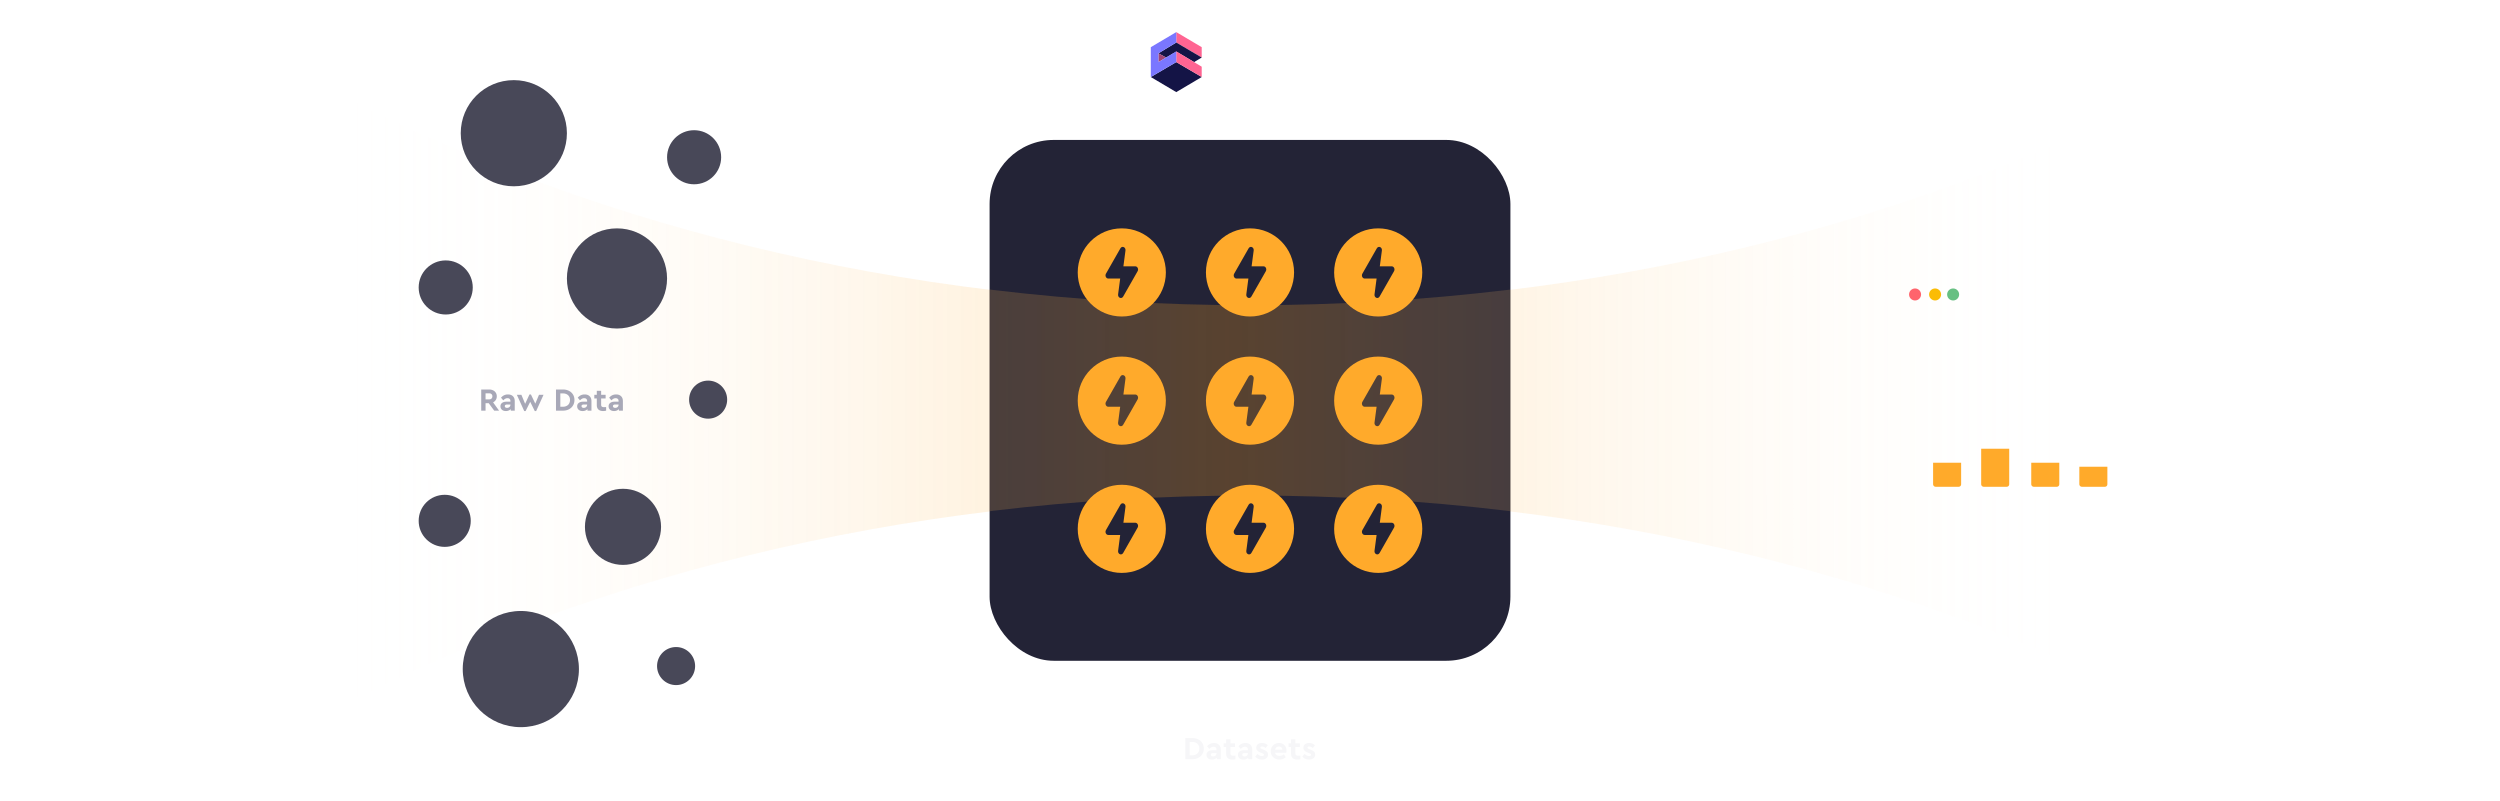 <svg xmlns="http://www.w3.org/2000/svg" width="1248" height="400" fill="none"><path fill="url(#a)" fill-rule="evenodd" d="M1092 40.152C960.177 110.87 798.587 152.501 624 152.501S287.823 110.87 156 40.152V359.85c131.823-70.717 293.413-112.349 468-112.349s336.177 41.632 468 112.349V40.152Z" clip-rule="evenodd" opacity=".3"/><circle cx="222" cy="260.002" r="13" fill="#484858"/><circle cx="256.5" cy="66.5" r="26.5" fill="#484858"/><circle cx="353.5" cy="199.5" r="9.5" fill="#484858"/><circle cx="222.5" cy="143.5" r="13.5" fill="#484858"/><g filter="url(#b)"><circle cx="311" cy="263" r="19" fill="#484858"/></g><circle cx="337.5" cy="332.5" r="9.5" fill="#484858"/><circle cx="260" cy="334" r="29" fill="#484858"/><circle cx="346.5" cy="78.5" r="13.5" fill="#484858"/><g filter="url(#c)"><circle cx="308" cy="139" r="25" fill="#484858"/></g><rect width="260" height="260" x="494" y="69.859" fill="#232336" rx="32"/><mask id="d" width="260" height="261" x="494" y="69" maskUnits="userSpaceOnUse" style="mask-type:alpha"><rect width="260" height="260" x="494" y="69.859" fill="#232336" rx="32"/></mask><g filter="url(#e)" mask="url(#d)" opacity=".3"><path fill="url(#f)" fill-rule="evenodd" d="M1092 40.016c-131.823 70.717-293.413 112.349-468 112.349s-336.177-41.632-468-112.35v319.698c131.823-70.717 293.413-112.348 468-112.348s336.177 41.631 468 112.348V40.016Z" clip-rule="evenodd"/></g><path fill="#A8A8B7" d="m246.706 205-2.736-3.728h-1.584V205h-2.16v-10.56h3.968c.736 0 1.392.144 1.968.432a3.123 3.123 0 0 1 1.344 1.2c.33.512.496 1.104.496 1.776 0 .672-.166 1.269-.496 1.792a3.34 3.34 0 0 1-1.36 1.216l2.992 4.144h-2.432Zm-4.32-5.632h1.808c.501 0 .89-.139 1.168-.416.288-.277.432-.645.432-1.104 0-.448-.144-.811-.432-1.088-.288-.277-.678-.416-1.168-.416h-1.808v3.024Zm11.182-2.464c1.035 0 1.856.293 2.464.88.619.576.928 1.413.928 2.512V205h-1.984v-.768c-.288.299-.64.533-1.056.704a3.467 3.467 0 0 1-1.36.256c-.843 0-1.509-.219-2-.656-.491-.448-.736-1.019-.736-1.712 0-.715.267-1.275.8-1.68.544-.416 1.275-.624 2.192-.624h1.984v-.352c0-.437-.128-.779-.384-1.024-.245-.245-.608-.368-1.088-.368-.405 0-.768.091-1.088.272-.32.171-.656.443-1.008.816l-1.12-1.328c.917-1.088 2.069-1.632 3.456-1.632Zm-.432 6.704c.469 0 .864-.144 1.184-.432.32-.299.48-.677.48-1.136v-.096h-1.696c-.352 0-.624.069-.816.208-.192.128-.288.325-.288.592 0 .267.101.48.304.64.213.149.491.224.832.224Zm18.198-6.528-3.68 8.112h-.704l-2.272-4.608-2.288 4.608h-.704l-3.68-8.112h2.272l1.872 4.512 2.16-4.688h.72l2.192 4.592 1.84-4.416h2.272Zm6.219-2.64h3.456c1.12 0 2.118.219 2.992.656.875.437 1.552 1.051 2.032 1.84.491.789.736 1.707.736 2.752 0 1.024-.245 1.941-.736 2.752-.48.8-1.157 1.429-2.032 1.888-.874.448-1.872.672-2.992.672h-3.456v-10.56Zm3.44 8.608c.704 0 1.323-.139 1.856-.416a2.94 2.94 0 0 0 1.248-1.168c.299-.512.448-1.104.448-1.776 0-1.024-.325-1.829-.976-2.416-.64-.587-1.498-.88-2.576-.88h-1.28v6.656h1.28Zm10.871-6.144c1.035 0 1.856.293 2.464.88.619.576.928 1.413.928 2.512V205h-1.984v-.768c-.288.299-.64.533-1.056.704a3.467 3.467 0 0 1-1.36.256c-.843 0-1.509-.219-2-.656-.491-.448-.736-1.019-.736-1.712 0-.715.267-1.275.8-1.68.544-.416 1.275-.624 2.192-.624h1.984v-.352c0-.437-.128-.779-.384-1.024-.245-.245-.608-.368-1.088-.368-.405 0-.768.091-1.088.272-.32.171-.656.443-1.008.816l-1.12-1.328c.917-1.088 2.069-1.632 3.456-1.632Zm-.432 6.704c.469 0 .864-.144 1.184-.432.32-.299.48-.677.48-1.136v-.096H291.4c-.352 0-.624.069-.816.208-.192.128-.288.325-.288.592 0 .267.101.48.304.64.213.149.491.224.832.224Zm11.151-.416V205a6.127 6.127 0 0 1-1.488.192c-1.003 0-1.781-.245-2.336-.736-.555-.501-.832-1.248-.832-2.24v-3.312h-1.248v-1.824h1.248v-2h2.16v2h2.24v1.824h-2.24v3.12c0 .448.117.768.352.96.235.181.608.272 1.12.272.128 0 .469-.021 1.024-.064Zm4.976-6.288c1.035 0 1.856.293 2.464.88.619.576.928 1.413.928 2.512V205h-1.984v-.768c-.288.299-.64.533-1.056.704a3.467 3.467 0 0 1-1.36.256c-.843 0-1.509-.219-2-.656-.491-.448-.736-1.019-.736-1.712 0-.715.267-1.275.8-1.68.544-.416 1.275-.624 2.192-.624h1.984v-.352c0-.437-.128-.779-.384-1.024-.245-.245-.608-.368-1.088-.368-.405 0-.768.091-1.088.272-.32.171-.656.443-1.008.816l-1.12-1.328c.917-1.088 2.069-1.632 3.456-1.632Zm-.432 6.704c.469 0 .864-.144 1.184-.432.32-.299.48-.677.48-1.136v-.096h-1.696c-.352 0-.624.069-.816.208-.192.128-.288.325-.288.592 0 .267.101.48.304.64.213.149.491.224.832.224Z"/><path fill="#FFAA2B" fill-rule="evenodd" d="M624 157.999c12.15 0 22-9.85 22-22 0-12.151-9.85-22-22-22s-22 9.849-22 22c0 12.15 9.85 22 22 22Zm-7.905-21.379 7.212-12.655c.811-1.423 2.754-.585 2.533 1.093l-1.037 7.89h5.937c1.1 0 1.762 1.387 1.163 2.437l-7.212 12.654c-.811 1.424-2.754.586-2.533-1.092l1.037-7.89h-5.937c-1.1 0-1.762-1.387-1.163-2.437ZM624 221.999c12.15 0 22-9.85 22-22 0-12.151-9.85-22-22-22s-22 9.849-22 22c0 12.15 9.85 22 22 22Zm-7.905-21.379 7.212-12.655c.811-1.423 2.754-.585 2.533 1.093l-1.037 7.89h5.937c1.1 0 1.762 1.387 1.163 2.437l-7.212 12.654c-.811 1.424-2.754.586-2.533-1.092l1.037-7.89h-5.937c-1.1 0-1.762-1.387-1.163-2.437ZM688 157.999c12.15 0 22-9.85 22-22 0-12.151-9.85-22-22-22s-22 9.849-22 22c0 12.15 9.85 22 22 22Zm-7.905-21.379 7.212-12.655c.811-1.423 2.754-.585 2.533 1.093l-1.037 7.89h5.937c1.1 0 1.762 1.387 1.163 2.437l-7.212 12.654c-.811 1.424-2.754.586-2.533-1.092l1.037-7.89h-5.937c-1.1 0-1.762-1.387-1.163-2.437ZM688 221.999c12.15 0 22-9.85 22-22 0-12.151-9.85-22-22-22s-22 9.849-22 22c0 12.15 9.85 22 22 22Zm-7.905-21.379 7.212-12.655c.811-1.423 2.754-.585 2.533 1.093l-1.037 7.89h5.937c1.1 0 1.762 1.387 1.163 2.437l-7.212 12.654c-.811 1.424-2.754.586-2.533-1.092l1.037-7.89h-5.937c-1.1 0-1.762-1.387-1.163-2.437ZM560 157.999c12.15 0 22-9.85 22-22 0-12.151-9.85-22-22-22s-22 9.849-22 22c0 12.15 9.85 22 22 22Zm-7.905-21.379 7.212-12.655c.811-1.423 2.754-.585 2.533 1.093l-1.037 7.89h5.937c1.1 0 1.762 1.387 1.163 2.437l-7.212 12.654c-.811 1.424-2.754.586-2.533-1.092l1.037-7.89h-5.937c-1.1 0-1.762-1.387-1.163-2.437ZM560 221.999c12.15 0 22-9.85 22-22 0-12.151-9.85-22-22-22s-22 9.849-22 22c0 12.15 9.85 22 22 22Zm-7.905-21.379 7.212-12.655c.811-1.423 2.754-.585 2.533 1.093l-1.037 7.89h5.937c1.1 0 1.762 1.387 1.163 2.437l-7.212 12.654c-.811 1.424-2.754.586-2.533-1.092l1.037-7.89h-5.937c-1.1 0-1.762-1.387-1.163-2.437ZM624 285.999c12.15 0 22-9.85 22-22 0-12.151-9.85-22-22-22s-22 9.849-22 22c0 12.15 9.85 22 22 22Zm-7.905-21.379 7.212-12.655c.811-1.423 2.754-.585 2.533 1.093l-1.037 7.89h5.937c1.1 0 1.762 1.387 1.163 2.437l-7.212 12.654c-.811 1.424-2.754.586-2.533-1.092l1.037-7.89h-5.937c-1.1 0-1.762-1.387-1.163-2.437ZM688 285.999c12.15 0 22-9.85 22-22 0-12.151-9.85-22-22-22s-22 9.849-22 22c0 12.15 9.85 22 22 22Zm-7.905-21.379 7.212-12.655c.811-1.423 2.754-.585 2.533 1.093l-1.037 7.89h5.937c1.1 0 1.762 1.387 1.163 2.437l-7.212 12.654c-.811 1.424-2.754.586-2.533-1.092l1.037-7.89h-5.937c-1.1 0-1.762-1.387-1.163-2.437ZM560 285.999c12.15 0 22-9.85 22-22 0-12.151-9.85-22-22-22s-22 9.849-22 22c0 12.15 9.85 22 22 22Zm-7.905-21.379 7.212-12.655c.811-1.423 2.754-.585 2.533 1.093l-1.037 7.89h5.937c1.1 0 1.762 1.387 1.163 2.437l-7.212 12.654c-.811 1.424-2.754.586-2.533-1.092l1.037-7.89h-5.937c-1.1 0-1.762-1.387-1.163-2.437Z" clip-rule="evenodd"/><path fill="#F6F6F8" d="M591.716 368.44h3.456c1.12 0 2.117.219 2.992.656.875.437 1.552 1.051 2.032 1.84.491.789.736 1.707.736 2.752 0 1.024-.245 1.941-.736 2.752-.48.8-1.157 1.429-2.032 1.888-.875.448-1.872.672-2.992.672h-3.456v-10.56Zm3.44 8.608c.704 0 1.323-.139 1.856-.416a2.94 2.94 0 0 0 1.248-1.168c.299-.512.448-1.104.448-1.776 0-1.024-.325-1.829-.976-2.416-.64-.587-1.499-.88-2.576-.88h-1.28v6.656h1.28Zm10.871-6.144c1.035 0 1.856.293 2.464.88.619.576.928 1.413.928 2.512V379h-1.984v-.768c-.288.299-.64.533-1.056.704a3.467 3.467 0 0 1-1.36.256c-.843 0-1.509-.219-2-.656-.491-.448-.736-1.019-.736-1.712 0-.715.267-1.275.8-1.68.544-.416 1.275-.624 2.192-.624h1.984v-.352c0-.437-.128-.779-.384-1.024-.245-.245-.608-.368-1.088-.368-.405 0-.768.091-1.088.272-.32.171-.656.443-1.008.816l-1.12-1.328c.917-1.088 2.069-1.632 3.456-1.632Zm-.432 6.704c.469 0 .864-.144 1.184-.432.32-.299.48-.677.48-1.136v-.096h-1.696c-.352 0-.624.069-.816.208-.192.128-.288.325-.288.592 0 .267.101.48.304.64.213.149.491.224.832.224Zm11.151-.416V379a6.127 6.127 0 0 1-1.488.192c-1.003 0-1.782-.245-2.336-.736-.555-.501-.832-1.248-.832-2.24v-3.312h-1.248v-1.824h1.248v-2h2.16v2h2.24v1.824h-2.24v3.12c0 .448.117.768.352.96.234.181.608.272 1.12.272.128 0 .469-.021 1.024-.064Zm4.976-6.288c1.035 0 1.856.293 2.464.88.619.576.928 1.413.928 2.512V379h-1.984v-.768c-.288.299-.64.533-1.056.704a3.467 3.467 0 0 1-1.36.256c-.843 0-1.509-.219-2-.656-.491-.448-.736-1.019-.736-1.712 0-.715.267-1.275.8-1.68.544-.416 1.275-.624 2.192-.624h1.984v-.352c0-.437-.128-.779-.384-1.024-.245-.245-.608-.368-1.088-.368-.405 0-.768.091-1.088.272-.32.171-.656.443-1.008.816l-1.12-1.328c.917-1.088 2.069-1.632 3.456-1.632Zm-.432 6.704c.469 0 .864-.144 1.184-.432.32-.299.48-.677.48-1.136v-.096h-1.696c-.352 0-.624.069-.816.208-.192.128-.288.325-.288.592 0 .267.101.48.304.64.213.149.491.224.832.224Zm8.623 1.584c-.694 0-1.323-.133-1.888-.4a3.812 3.812 0 0 1-1.392-1.136l1.088-1.312c.693.715 1.434 1.072 2.224 1.072.288 0 .528-.053.72-.16a.552.552 0 0 0 .288-.496.43.43 0 0 0-.192-.384c-.118-.096-.326-.208-.624-.336l-.848-.352c-.726-.299-1.27-.629-1.632-.992-.352-.363-.528-.837-.528-1.424 0-.747.266-1.328.8-1.744.544-.416 1.248-.624 2.112-.624 1.184 0 2.133.395 2.848 1.184l-1.088 1.328c-.534-.501-1.126-.752-1.776-.752-.267 0-.475.048-.624.144a.464.464 0 0 0-.224.416c0 .149.058.272.176.368.128.096.346.208.656.336l.768.32c.768.309 1.328.645 1.68 1.008.362.352.544.821.544 1.408 0 .789-.294 1.408-.88 1.856-.576.448-1.312.672-2.208.672Zm12.161-3.424h-5.552c.128.501.384.891.768 1.168.395.267.88.4 1.456.4.779 0 1.515-.267 2.208-.8l.896 1.472c-.939.789-1.995 1.184-3.168 1.184-.821 0-1.563-.181-2.224-.544a4.01 4.01 0 0 1-1.552-1.488 4.12 4.12 0 0 1-.56-2.112c0-.768.181-1.467.544-2.096a3.958 3.958 0 0 1 1.488-1.504 4.206 4.206 0 0 1 2.112-.544c.725 0 1.371.165 1.936.496.565.32 1.003.763 1.312 1.328.32.555.48 1.173.48 1.856 0 .384-.048.779-.144 1.184Zm-3.664-3.12c-.459 0-.859.144-1.2.432-.341.288-.571.677-.688 1.168h3.6c-.011-.491-.181-.88-.512-1.168a1.766 1.766 0 0 0-1.2-.432Zm10.741 4.544V379a6.127 6.127 0 0 1-1.488.192c-1.002 0-1.781-.245-2.336-.736-.554-.501-.832-1.248-.832-2.24v-3.312h-1.248v-1.824h1.248v-2h2.16v2h2.24v1.824h-2.24v3.12c0 .448.118.768.352.96.235.181.608.272 1.12.272.128 0 .47-.021 1.024-.064Zm4.288 2a4.369 4.369 0 0 1-1.888-.4 3.829 3.829 0 0 1-1.392-1.136l1.088-1.312c.694.715 1.435 1.072 2.224 1.072.288 0 .528-.053.72-.16a.552.552 0 0 0 .288-.496.43.43 0 0 0-.192-.384c-.117-.096-.325-.208-.624-.336l-.848-.352c-.725-.299-1.269-.629-1.632-.992-.352-.363-.528-.837-.528-1.424 0-.747.267-1.328.8-1.744.544-.416 1.248-.624 2.112-.624 1.184 0 2.134.395 2.848 1.184l-1.088 1.328c-.533-.501-1.125-.752-1.776-.752-.266 0-.474.048-.624.144a.466.466 0 0 0-.224.416c0 .149.059.272.176.368.128.096.347.208.656.336l.768.32c.768.309 1.328.645 1.68 1.008.363.352.544.821.544 1.408 0 .789-.293 1.408-.88 1.856-.576.448-1.312.672-2.208.672Z"/><rect width="144" height="144" x="936" y="128" fill="#fff" fill-opacity=".08" rx="19.206"/><circle cx="956" cy="147" r="3" fill="#FF646D"/><circle cx="966" cy="147" r="3" fill="#FBBC05"/><circle cx="975" cy="147" r="3" fill="#67C082"/><g clip-path="url(#g)"><path fill="#fff" fill-opacity=".08" d="M979 208h-14v28h14v-28Z"/><path fill="#FFAA2A" d="M979 231h-14v12h14v-12Z"/></g><g clip-path="url(#h)"><path fill="#fff" fill-opacity=".08" d="M1003 172h-14v60h14v-60Z"/><path fill="#FFAA2A" d="M1003 224h-14v19h14v-19Z"/></g><g clip-path="url(#i)"><path fill="#fff" fill-opacity=".08" d="M1028 208h-14v24h14v-24Z"/><path fill="#FFAA2A" d="M1028 231h-14v12h14v-12Z"/></g><g clip-path="url(#j)"><path fill="#fff" fill-opacity=".08" d="M1052 200h-14v36h14v-36Z"/><path fill="#FFAA2A" d="M1052 233h-14v10h14v-10Z"/></g><path fill="#FF6492" d="M599.919 23.54 587.191 16v5.217l12.728 7.509V23.54Z"/><path fill="#141446" d="M599.918 28.726 596.1 31l-8.912-5.27-5.092 3-3.819-2.108 8.913-5.404 12.728 7.508Z"/><path fill="#A14474" d="m582.096 28.73-3.819-2.108V31l3.819-2.27Z"/><path fill="#141446" d="m574.459 38.46 12.73-7.46 12.729 7.46L587.189 46l-12.73-7.54Z"/><path fill="#FF6492" d="m599.917 33.283-12.729-7.634V31l12.729 7.46v-5.177Z"/><path fill="#7A77FF" d="M578.278 31v-4.378l8.913-5.405V16l-12.732 7.54v14.92l12.73-7.46v-5.351L578.278 31Z"/><path stroke="#fff" stroke-linejoin="round" stroke-opacity=".24" stroke-width=".971" d="m597.052 30.998 3.115-1.855a.485.485 0 0 0 .237-.417V23.54a.487.487 0 0 0-.238-.418l-12.728-7.54a.484.484 0 0 0-.494 0l-12.732 7.54a.484.484 0 0 0-.238.418v14.918c0 .172.09.33.238.418l12.729 7.54c.153.091.342.091.495 0l12.73-7.54a.487.487 0 0 0 .238-.418v-5.176c0-.17-.09-.329-.236-.417l-3.116-1.868Z"/><path fill="#fff" d="M607.812 31.671c0-4.51 3.503-8.02 7.918-8.02 2.832 0 5.024 1.41 6.303 3.571l-2.253 1.817c-.975-1.41-2.223-2.35-4.018-2.35-2.742 0-4.69 2.193-4.69 4.98 0 2.85 1.948 5.01 4.69 5.01 1.766 0 3.014-.907 4.018-2.317l2.253 1.786c-1.309 2.16-3.503 3.57-6.303 3.57-4.415.003-7.918-3.506-7.918-8.047ZM624.805 32.922v-8.926h3.166v9.177c0 2.16 1.491 3.507 3.38 3.507 1.828 0 3.29-1.347 3.29-3.508v-9.176h3.198v8.926c0 4.167-2.833 6.797-6.486 6.797-3.716 0-6.548-2.63-6.548-6.797ZM657.237 31.702c0 4.573-3.075 8.019-7.308 8.019-2.194 0-4.112-.907-5.237-2.474v2.13h-2.985V15.885h3.198v9.993c1.128-1.41 2.924-2.224 4.994-2.224 4.263-.002 7.338 3.474 7.338 8.048Zm-3.289-.03c0-2.977-2.01-5.011-4.569-5.011-2.253 0-4.508 1.566-4.508 5.043 0 3.507 2.285 5.01 4.508 5.01 2.589 0 4.569-2.067 4.569-5.043ZM673.772 32.768h-11.145c.427 2.536 2.314 4.04 4.871 4.04 1.737 0 3.105-.69 4.355-1.817l1.523 2.256c-1.584 1.534-3.593 2.474-5.969 2.474-4.628 0-8.04-3.477-8.04-8.02 0-4.51 3.38-8.05 7.736-8.05 3.989 0 6.912 3.008 6.912 7.048a10 10 0 0 1-.243 2.069Zm-11.084-2.57h8.131c-.061-2.413-1.796-3.76-3.837-3.76-2.103.003-3.807 1.474-4.294 3.76Z"/><defs><clipPath id="g"><rect width="14" height="35" x="965" y="208" fill="#fff" rx="1.2"/></clipPath><clipPath id="h"><rect width="14" height="71" x="989" y="172" fill="#fff" rx="1.2"/></clipPath><clipPath id="i"><rect width="14" height="35" x="1014" y="208" fill="#fff" rx="1.2"/></clipPath><clipPath id="j"><rect width="14" height="43" x="1038" y="200" fill="#fff" rx="1.2"/></clipPath><filter id="b" width="62" height="62" x="280" y="232" color-interpolation-filters="sRGB" filterUnits="userSpaceOnUse"><feFlood flood-opacity="0" result="BackgroundImageFix"/><feGaussianBlur in="BackgroundImageFix" stdDeviation="6"/><feComposite in2="SourceAlpha" operator="in" result="effect1_backgroundBlur_887_47870"/><feBlend in="SourceGraphic" in2="effect1_backgroundBlur_887_47870" result="shape"/></filter><filter id="c" width="74" height="74" x="271" y="102" color-interpolation-filters="sRGB" filterUnits="userSpaceOnUse"><feFlood flood-opacity="0" result="BackgroundImageFix"/><feGaussianBlur in="BackgroundImageFix" stdDeviation="6"/><feComposite in2="SourceAlpha" operator="in" result="effect1_backgroundBlur_887_47870"/><feBlend in="SourceGraphic" in2="effect1_backgroundBlur_887_47870" result="shape"/></filter><filter id="e" width="992" height="375.698" x="128" y="12.016" color-interpolation-filters="sRGB" filterUnits="userSpaceOnUse"><feFlood flood-opacity="0" result="BackgroundImageFix"/><feBlend in="SourceGraphic" in2="BackgroundImageFix" result="shape"/><feGaussianBlur result="effect1_foregroundBlur_887_47870" stdDeviation="14"/></filter><linearGradient id="a" x1="167.875" x2="1040" y1="210.521" y2="210.521" gradientUnits="userSpaceOnUse"><stop stop-color="#fff" stop-opacity="0"/><stop offset=".51" stop-color="#FDA21A" stop-opacity=".83"/><stop offset="1" stop-color="#fff" stop-opacity="0"/></linearGradient><linearGradient id="f" x1="167.875" x2="1040" y1="210.384" y2="210.384" gradientUnits="userSpaceOnUse"><stop stop-color="#fff" stop-opacity="0"/><stop offset=".51" stop-color="#FDA21A" stop-opacity=".83"/><stop offset="1" stop-color="#fff" stop-opacity="0"/></linearGradient></defs></svg>